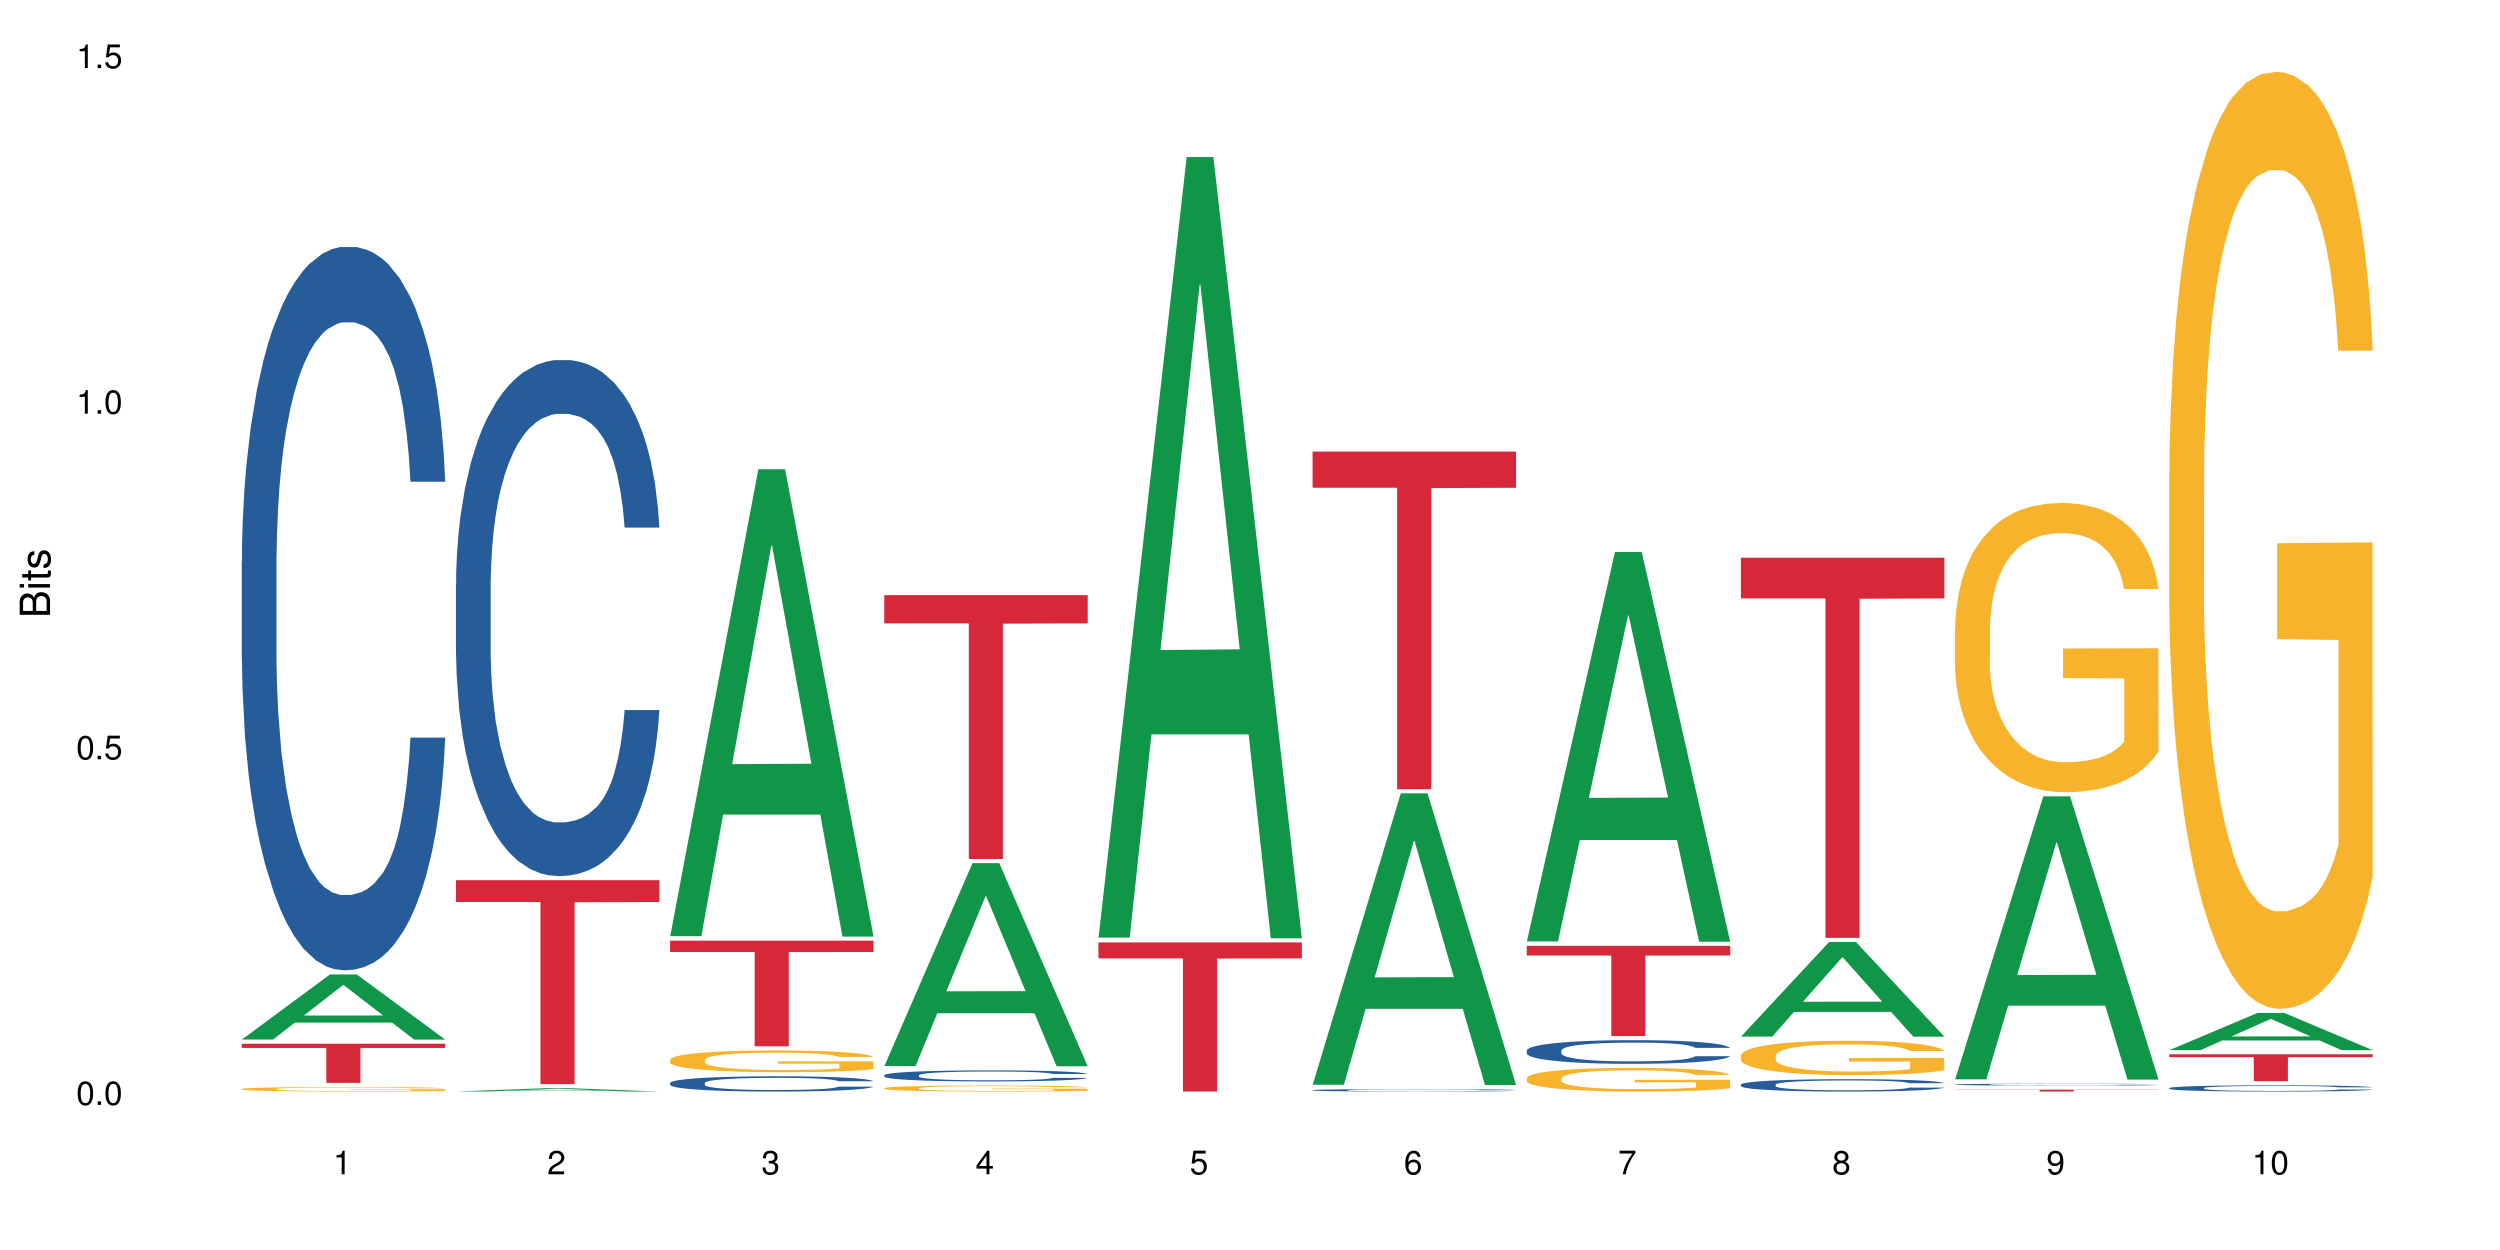<?xml version="1.0" encoding="UTF-8"?>
<svg xmlns="http://www.w3.org/2000/svg" xmlns:xlink="http://www.w3.org/1999/xlink" width="720pt" height="360pt" viewBox="0 0 720 360" version="1.1">
<defs>
<g>
<symbol overflow="visible" id="glyph0-0">
<path style="stroke:none;" d=""/>
</symbol>
<symbol overflow="visible" id="glyph0-1">
<path style="stroke:none;" d="M 2.641 -6.797 C 2 -6.797 1.422 -6.531 1.078 -6.047 C 0.641 -5.453 0.406 -4.547 0.406 -3.297 C 0.406 -1 1.188 0.219 2.641 0.219 C 4.078 0.219 4.859 -1 4.859 -3.234 C 4.859 -4.562 4.656 -5.438 4.203 -6.047 C 3.844 -6.531 3.281 -6.797 2.641 -6.797 Z M 2.641 -6.047 C 3.547 -6.047 4 -5.125 4 -3.312 C 4 -1.375 3.562 -0.484 2.625 -0.484 C 1.734 -0.484 1.281 -1.422 1.281 -3.281 C 1.281 -5.141 1.734 -6.047 2.641 -6.047 Z M 2.641 -6.047 "/>
</symbol>
<symbol overflow="visible" id="glyph0-2">
<path style="stroke:none;" d="M 1.828 -1 L 0.828 -1 L 0.828 0 L 1.828 0 Z M 1.828 -1 "/>
</symbol>
<symbol overflow="visible" id="glyph0-3">
<path style="stroke:none;" d="M 4.562 -6.797 L 1.062 -6.797 L 0.547 -3.094 L 1.328 -3.094 C 1.719 -3.562 2.047 -3.734 2.578 -3.734 C 3.484 -3.734 4.062 -3.109 4.062 -2.094 C 4.062 -1.125 3.484 -0.531 2.578 -0.531 C 1.828 -0.531 1.375 -0.906 1.188 -1.672 L 0.328 -1.672 C 0.453 -1.109 0.547 -0.844 0.75 -0.594 C 1.125 -0.078 1.828 0.219 2.594 0.219 C 3.969 0.219 4.922 -0.781 4.922 -2.219 C 4.922 -3.562 4.031 -4.484 2.719 -4.484 C 2.25 -4.484 1.859 -4.359 1.469 -4.062 L 1.734 -5.969 L 4.562 -5.969 Z M 4.562 -6.797 "/>
</symbol>
<symbol overflow="visible" id="glyph0-4">
<path style="stroke:none;" d="M 2.484 -4.844 L 2.484 0 L 3.328 0 L 3.328 -6.797 L 2.766 -6.797 C 2.469 -5.75 2.281 -5.609 0.984 -5.453 L 0.984 -4.844 Z M 2.484 -4.844 "/>
</symbol>
<symbol overflow="visible" id="glyph0-5">
<path style="stroke:none;" d="M 4.859 -0.828 L 1.281 -0.828 C 1.359 -1.391 1.672 -1.75 2.5 -2.234 L 3.469 -2.75 C 4.406 -3.266 4.906 -3.969 4.906 -4.812 C 4.906 -5.375 4.672 -5.906 4.266 -6.266 C 3.859 -6.625 3.375 -6.797 2.719 -6.797 C 1.859 -6.797 1.219 -6.5 0.844 -5.922 C 0.609 -5.562 0.5 -5.125 0.484 -4.438 L 1.328 -4.438 C 1.359 -4.906 1.406 -5.188 1.531 -5.406 C 1.75 -5.812 2.188 -6.062 2.703 -6.062 C 3.469 -6.062 4.031 -5.516 4.031 -4.781 C 4.031 -4.25 3.719 -3.797 3.125 -3.438 L 2.234 -2.938 C 0.812 -2.141 0.406 -1.5 0.328 0 L 4.859 0 Z M 4.859 -0.828 "/>
</symbol>
<symbol overflow="visible" id="glyph0-6">
<path style="stroke:none;" d="M 2.125 -3.125 L 2.578 -3.125 C 3.516 -3.125 3.984 -2.703 3.984 -1.891 C 3.984 -1.031 3.469 -0.531 2.578 -0.531 C 1.656 -0.531 1.203 -0.984 1.156 -1.969 L 0.312 -1.969 C 0.344 -1.422 0.438 -1.078 0.609 -0.766 C 0.953 -0.109 1.625 0.219 2.547 0.219 C 3.953 0.219 4.859 -0.609 4.859 -1.906 C 4.859 -2.766 4.516 -3.25 3.703 -3.516 C 4.344 -3.766 4.656 -4.25 4.656 -4.938 C 4.656 -6.109 3.875 -6.797 2.578 -6.797 C 1.203 -6.797 0.484 -6.047 0.453 -4.609 L 1.297 -4.609 C 1.312 -5.016 1.344 -5.25 1.453 -5.453 C 1.641 -5.828 2.062 -6.062 2.594 -6.062 C 3.344 -6.062 3.797 -5.625 3.797 -4.906 C 3.797 -4.422 3.609 -4.141 3.25 -3.984 C 3.016 -3.891 2.719 -3.844 2.125 -3.844 Z M 2.125 -3.125 "/>
</symbol>
<symbol overflow="visible" id="glyph0-7">
<path style="stroke:none;" d="M 3.141 -1.625 L 3.141 0 L 3.984 0 L 3.984 -1.625 L 4.984 -1.625 L 4.984 -2.391 L 3.984 -2.391 L 3.984 -6.797 L 3.359 -6.797 L 0.266 -2.516 L 0.266 -1.625 Z M 3.141 -2.391 L 1 -2.391 L 3.141 -5.359 Z M 3.141 -2.391 "/>
</symbol>
<symbol overflow="visible" id="glyph0-8">
<path style="stroke:none;" d="M 4.781 -5.031 C 4.609 -6.141 3.891 -6.797 2.844 -6.797 C 2.094 -6.797 1.422 -6.438 1.031 -5.828 C 0.609 -5.172 0.406 -4.344 0.406 -3.094 C 0.406 -1.953 0.578 -1.234 0.984 -0.625 C 1.359 -0.078 1.953 0.219 2.703 0.219 C 3.984 0.219 4.922 -0.734 4.922 -2.078 C 4.922 -3.344 4.062 -4.234 2.844 -4.234 C 2.172 -4.234 1.641 -3.969 1.281 -3.469 C 1.281 -5.125 1.828 -6.047 2.797 -6.047 C 3.391 -6.047 3.797 -5.672 3.938 -5.031 Z M 2.734 -3.484 C 3.547 -3.484 4.062 -2.922 4.062 -2 C 4.062 -1.156 3.484 -0.531 2.703 -0.531 C 1.922 -0.531 1.328 -1.188 1.328 -2.047 C 1.328 -2.891 1.906 -3.484 2.734 -3.484 Z M 2.734 -3.484 "/>
</symbol>
<symbol overflow="visible" id="glyph0-9">
<path style="stroke:none;" d="M 4.984 -6.797 L 0.438 -6.797 L 0.438 -5.969 L 4.109 -5.969 C 2.5 -3.656 1.828 -2.234 1.328 0 L 2.219 0 C 2.594 -2.172 3.453 -4.047 4.984 -6.094 Z M 4.984 -6.797 "/>
</symbol>
<symbol overflow="visible" id="glyph0-10">
<path style="stroke:none;" d="M 3.75 -3.578 C 4.453 -4 4.688 -4.344 4.688 -4.984 C 4.688 -6.047 3.844 -6.797 2.641 -6.797 C 1.438 -6.797 0.594 -6.047 0.594 -4.984 C 0.594 -4.359 0.828 -4.016 1.516 -3.578 C 0.734 -3.203 0.359 -2.641 0.359 -1.891 C 0.359 -0.641 1.297 0.219 2.641 0.219 C 3.984 0.219 4.922 -0.641 4.922 -1.875 C 4.922 -2.641 4.531 -3.203 3.75 -3.578 Z M 2.641 -6.047 C 3.359 -6.047 3.812 -5.625 3.812 -4.969 C 3.812 -4.344 3.344 -3.922 2.641 -3.922 C 1.922 -3.922 1.453 -4.344 1.453 -4.984 C 1.453 -5.625 1.922 -6.047 2.641 -6.047 Z M 2.641 -3.203 C 3.484 -3.203 4.062 -2.672 4.062 -1.875 C 4.062 -1.062 3.484 -0.531 2.625 -0.531 C 1.797 -0.531 1.219 -1.078 1.219 -1.875 C 1.219 -2.672 1.797 -3.203 2.641 -3.203 Z M 2.641 -3.203 "/>
</symbol>
<symbol overflow="visible" id="glyph0-11">
<path style="stroke:none;" d="M 0.516 -1.547 C 0.672 -0.438 1.406 0.219 2.438 0.219 C 3.188 0.219 3.859 -0.141 4.266 -0.75 C 4.688 -1.406 4.891 -2.25 4.891 -3.484 C 4.891 -4.625 4.703 -5.359 4.312 -5.953 C 3.938 -6.5 3.344 -6.797 2.594 -6.797 C 1.297 -6.797 0.359 -5.844 0.359 -4.516 C 0.359 -3.25 1.234 -2.344 2.453 -2.344 C 3.094 -2.344 3.562 -2.578 4.016 -3.109 C 4 -1.453 3.469 -0.531 2.5 -0.531 C 1.906 -0.531 1.484 -0.906 1.359 -1.547 Z M 2.578 -6.062 C 3.375 -6.062 3.969 -5.406 3.969 -4.531 C 3.969 -3.688 3.375 -3.094 2.547 -3.094 C 1.734 -3.094 1.234 -3.672 1.234 -4.578 C 1.234 -5.438 1.797 -6.062 2.578 -6.062 Z M 2.578 -6.062 "/>
</symbol>
<symbol overflow="visible" id="glyph1-0">
<path style="stroke:none;" d=""/>
</symbol>
<symbol overflow="visible" id="glyph1-1">
<path style="stroke:none;" d="M 0 -0.953 L 0 -4.891 C 0 -5.719 -0.234 -6.344 -0.734 -6.797 C -1.188 -7.234 -1.812 -7.469 -2.5 -7.469 C -3.547 -7.469 -4.188 -7 -4.625 -5.875 C -4.984 -6.672 -5.641 -7.094 -6.531 -7.094 C -7.156 -7.094 -7.734 -6.859 -8.141 -6.391 C -8.562 -5.938 -8.75 -5.344 -8.75 -4.5 L -8.75 -0.953 Z M -4.984 -2.062 L -7.766 -2.062 L -7.766 -4.219 C -7.766 -4.844 -7.688 -5.203 -7.453 -5.5 C -7.219 -5.812 -6.859 -5.969 -6.375 -5.969 C -5.906 -5.969 -5.531 -5.812 -5.297 -5.5 C -5.062 -5.203 -4.984 -4.844 -4.984 -4.219 Z M -0.984 -2.062 L -4 -2.062 L -4 -4.781 C -4 -5.328 -3.859 -5.688 -3.578 -5.953 C -3.297 -6.219 -2.922 -6.359 -2.484 -6.359 C -2.062 -6.359 -1.688 -6.219 -1.406 -5.953 C -1.109 -5.688 -0.984 -5.328 -0.984 -4.781 Z M -0.984 -2.062 "/>
</symbol>
<symbol overflow="visible" id="glyph1-2">
<path style="stroke:none;" d="M -6.281 -1.797 L -6.281 -0.797 L 0 -0.797 L 0 -1.797 Z M -8.75 -1.797 L -8.75 -0.797 L -7.484 -0.797 L -7.484 -1.797 Z M -8.75 -1.797 "/>
</symbol>
<symbol overflow="visible" id="glyph1-3">
<path style="stroke:none;" d="M -6.281 -3.047 L -6.281 -2.016 L -8.016 -2.016 L -8.016 -1.016 L -6.281 -1.016 L -6.281 -0.172 L -5.469 -0.172 L -5.469 -1.016 L -0.719 -1.016 C -0.078 -1.016 0.281 -1.453 0.281 -2.234 C 0.281 -2.469 0.25 -2.719 0.188 -3.047 L -0.641 -3.047 C -0.609 -2.922 -0.594 -2.766 -0.594 -2.562 C -0.594 -2.141 -0.719 -2.016 -1.156 -2.016 L -5.469 -2.016 L -5.469 -3.047 Z M -6.281 -3.047 "/>
</symbol>
<symbol overflow="visible" id="glyph1-4">
<path style="stroke:none;" d="M -4.531 -5.25 C -5.766 -5.25 -6.469 -4.422 -6.469 -2.969 C -6.469 -1.516 -5.719 -0.562 -4.547 -0.562 C -3.562 -0.562 -3.094 -1.062 -2.734 -2.562 L -2.516 -3.484 C -2.344 -4.188 -2.094 -4.469 -1.625 -4.469 C -1.047 -4.469 -0.641 -3.875 -0.641 -3 C -0.641 -2.453 -0.797 -2 -1.062 -1.75 C -1.25 -1.594 -1.422 -1.531 -1.875 -1.469 L -1.875 -0.406 C -0.422 -0.453 0.281 -1.266 0.281 -2.922 C 0.281 -4.5 -0.5 -5.516 -1.719 -5.516 C -2.656 -5.516 -3.172 -4.984 -3.469 -3.734 L -3.703 -2.766 C -3.891 -1.953 -4.156 -1.609 -4.594 -1.609 C -5.172 -1.609 -5.547 -2.125 -5.547 -2.938 C -5.547 -3.75 -5.203 -4.172 -4.531 -4.203 Z M -4.531 -5.25 "/>
</symbol>
</g>
</defs>
<g id="surface46293">
<rect x="0" y="0" width="720" height="360" style="fill:rgb(100%,100%,100%);fill-opacity:1;stroke:none;"/>
<path style=" stroke:none;fill-rule:nonzero;fill:rgb(6.275%,58.824%,28.235%);fill-opacity:1;" d="M 69.629 299.391 L 69.691 299.371 L 95.047 280.637 L 102.746 280.637 L 128.223 299.406 L 119.273 299.406 L 112.887 294.508 L 84.902 294.508 L 78.645 299.391 L 69.629 299.391 L 87.598 292.48 L 110.32 292.461 L 98.988 283.703 L 98.863 283.684 L 98.738 283.738 L 87.535 292.461 L 87.598 292.48 Z M 69.629 299.391 "/>
<path style=" stroke:none;fill-rule:nonzero;fill:rgb(14.51%,36.078%,60%);fill-opacity:1;" d="M 69.629 161.781 L 69.699 161.59 L 69.699 157.023 L 69.914 149.785 L 70.414 140.648 L 70.914 134.363 L 72.203 123.129 L 73.988 112.277 L 75.848 103.898 L 77.203 98.945 L 78.418 95.137 L 81.207 88.094 L 82.992 84.477 L 84.922 81.238 L 87.281 78 L 88.996 76.098 L 92.852 73.051 L 95.711 71.719 L 97.926 71.148 L 102.715 71.148 L 105.574 71.91 L 107.645 72.859 L 109.93 74.383 L 111.859 76.098 L 115.219 80.285 L 118.219 85.617 L 119.578 88.664 L 121.723 94.566 L 123.367 100.281 L 124.508 105.23 L 125.797 112.277 L 126.938 120.844 L 127.797 130.555 L 128.223 138.742 L 118.219 138.742 L 117.719 131.125 L 117.148 125.223 L 116.078 117.418 L 115.004 111.895 L 113.504 106.371 L 112.148 102.754 L 110.289 99.137 L 108.645 96.852 L 106.93 95.137 L 105.285 93.996 L 102.141 92.855 L 98.5 92.855 L 97.141 93.234 L 94.355 94.758 L 92.852 96.09 L 90.711 98.758 L 89.207 101.23 L 87.422 105.039 L 86.207 108.277 L 84.707 113.227 L 83.637 117.605 L 82.422 123.891 L 81.707 128.652 L 81.062 133.98 L 80.492 140.266 L 80.062 146.93 L 79.777 153.977 L 79.633 160.832 L 79.633 190.344 L 79.777 197.199 L 80.133 205.195 L 81.062 216.812 L 82.422 226.902 L 83.992 234.898 L 85.492 240.613 L 86.352 243.277 L 87.492 246.324 L 89.281 250.133 L 91.852 253.941 L 93.352 255.465 L 95.641 256.988 L 97.996 257.75 L 101.141 257.75 L 103.93 256.988 L 105.785 256.035 L 107.715 254.512 L 110.359 251.273 L 112.004 248.23 L 113.434 244.609 L 114.504 240.992 L 115.219 237.945 L 116.293 232.043 L 117.148 225.57 L 117.793 218.906 L 118.219 212.43 L 128.223 212.43 L 127.797 220.047 L 127.152 227.473 L 126.508 232.996 L 125.508 239.66 L 124.367 245.562 L 122.723 252.227 L 121.363 256.605 L 119.578 261.367 L 117.934 264.984 L 116.148 268.223 L 113.504 272.031 L 111.789 273.934 L 109.93 275.648 L 107.715 277.172 L 104.93 278.504 L 101.93 279.266 L 99.141 279.457 L 96.141 279.074 L 93.926 278.312 L 90.996 276.602 L 87.352 273.172 L 84.707 269.555 L 82.633 265.938 L 80.848 262.129 L 78.848 256.988 L 76.273 248.609 L 74.703 242.137 L 73.633 236.805 L 72.418 229.379 L 71.559 222.715 L 70.559 212.051 L 69.844 198.531 L 69.629 188.059 Z M 69.629 161.781 "/>
<path style=" stroke:none;fill-rule:nonzero;fill:rgb(96.863%,70.196%,16.863%);fill-opacity:1;" d="M 69.629 313.621 L 69.699 313.617 L 69.699 313.594 L 69.988 313.539 L 70.703 313.465 L 71.629 313.406 L 72.629 313.355 L 73.273 313.332 L 74.344 313.297 L 75.273 313.27 L 77.633 313.215 L 80.633 313.164 L 82.277 313.145 L 84.137 313.121 L 86.777 313.098 L 87.992 313.09 L 91.711 313.07 L 95.926 313.059 L 100.57 313.055 L 102.715 313.059 L 105.645 313.062 L 109.645 313.074 L 111.934 313.086 L 113.719 313.098 L 115.578 313.113 L 117.863 313.141 L 120.008 313.168 L 121.723 313.195 L 123.438 313.234 L 124.867 313.27 L 126.082 313.312 L 127.152 313.363 L 127.797 313.406 L 128.223 313.449 L 118.293 313.449 L 117.719 313.406 L 117.078 313.375 L 116.004 313.332 L 114.934 313.305 L 113.863 313.281 L 111.859 313.25 L 110.145 313.23 L 108.004 313.215 L 105.93 313.203 L 103.57 313.195 L 98.355 313.195 L 94.926 313.203 L 92.926 313.211 L 91.496 313.223 L 89.496 313.238 L 88.281 313.254 L 85.422 313.301 L 83.992 313.336 L 83.207 313.359 L 82.207 313.395 L 81.492 313.426 L 80.707 313.473 L 80.277 313.512 L 79.703 313.59 L 79.633 313.809 L 79.848 313.852 L 80.277 313.902 L 80.848 313.945 L 81.707 313.992 L 82.562 314.027 L 84.062 314.074 L 85.352 314.105 L 86.352 314.125 L 88.281 314.156 L 89.066 314.168 L 90.922 314.188 L 92.852 314.207 L 95.211 314.219 L 96.996 314.227 L 99.855 314.234 L 103.5 314.234 L 107.789 314.227 L 110.504 314.219 L 112.359 314.207 L 113.574 314.199 L 115.078 314.188 L 116.148 314.172 L 117.148 314.16 L 118.363 314.141 L 118.363 313.852 L 100.715 313.852 L 100.715 313.719 L 128.152 313.715 L 128.223 314.188 L 126.723 314.219 L 124.867 314.25 L 123.078 314.273 L 121.223 314.293 L 118.578 314.316 L 116.434 314.332 L 113.148 314.348 L 110.145 314.359 L 107 314.367 L 104.215 314.371 L 100.93 314.371 L 97.996 314.367 L 94.855 314.359 L 92.352 314.352 L 90.066 314.34 L 87.781 314.324 L 84.922 314.297 L 83.062 314.277 L 81.133 314.254 L 79.203 314.223 L 77.488 314.191 L 76.348 314.164 L 75.203 314.137 L 73.988 314.102 L 72.844 314.059 L 71.988 314.023 L 71.203 313.98 L 70.629 313.941 L 70.059 313.887 L 69.773 313.844 L 69.629 313.805 Z M 69.629 313.621 "/>
<path style=" stroke:none;fill-rule:nonzero;fill:rgb(83.922%,15.686%,22.353%);fill-opacity:1;" d="M 69.629 300.586 L 128.223 300.586 L 128.223 301.797 L 103.805 301.805 L 103.805 311.875 L 93.98 311.875 L 93.98 301.816 L 93.836 301.797 L 69.629 301.797 Z M 69.629 300.586 "/>
<path style=" stroke:none;fill-rule:nonzero;fill:rgb(6.275%,58.824%,28.235%);fill-opacity:1;" d="M 131.309 314.371 L 131.371 314.367 L 156.727 313.41 L 164.426 313.41 L 189.902 314.371 L 180.953 314.371 L 174.566 314.121 L 146.582 314.121 L 140.324 314.371 L 131.309 314.371 L 149.273 314.016 L 172 314.016 L 160.668 313.566 L 160.543 313.566 L 160.418 313.57 L 149.211 314.016 L 149.273 314.016 Z M 131.309 314.371 "/>
<path style=" stroke:none;fill-rule:nonzero;fill:rgb(14.51%,36.078%,60%);fill-opacity:1;" d="M 131.309 168.379 L 131.379 168.242 L 131.379 164.98 L 131.594 159.82 L 132.094 153.301 L 132.594 148.816 L 133.883 140.805 L 135.668 133.062 L 137.523 127.086 L 138.883 123.555 L 140.098 120.836 L 142.883 115.812 L 144.672 113.23 L 146.602 110.922 L 148.957 108.613 L 150.672 107.254 L 154.531 105.082 L 157.391 104.129 L 159.605 103.723 L 164.395 103.723 L 167.25 104.266 L 169.324 104.945 L 171.609 106.031 L 173.539 107.254 L 176.898 110.242 L 179.898 114.047 L 181.258 116.219 L 183.402 120.43 L 185.043 124.504 L 186.188 128.035 L 187.473 133.062 L 188.617 139.176 L 189.477 146.102 L 189.902 151.941 L 179.898 151.941 L 179.398 146.508 L 178.828 142.297 L 177.758 136.73 L 176.684 132.789 L 175.184 128.852 L 173.824 126.27 L 171.969 123.688 L 170.324 122.059 L 168.609 120.836 L 166.965 120.023 L 163.82 119.207 L 160.176 119.207 L 158.82 119.48 L 156.031 120.566 L 154.531 121.516 L 152.387 123.418 L 150.887 125.184 L 149.102 127.898 L 147.887 130.211 L 146.387 133.742 L 145.312 136.863 L 144.098 141.348 L 143.387 144.742 L 142.742 148.547 L 142.172 153.027 L 141.742 157.781 L 141.457 162.809 L 141.312 167.699 L 141.312 188.75 L 141.457 193.641 L 141.812 199.348 L 142.742 207.633 L 144.098 214.832 L 145.672 220.535 L 147.172 224.609 L 148.031 226.512 L 149.172 228.688 L 150.961 231.402 L 153.531 234.117 L 155.031 235.207 L 157.32 236.293 L 159.676 236.836 L 162.82 236.836 L 165.609 236.293 L 167.465 235.613 L 169.395 234.527 L 172.039 232.219 L 173.684 230.043 L 175.113 227.465 L 176.184 224.883 L 176.898 222.711 L 177.969 218.5 L 178.828 213.879 L 179.473 209.125 L 179.898 204.508 L 189.902 204.508 L 189.477 209.941 L 188.832 215.238 L 188.188 219.176 L 187.188 223.934 L 186.047 228.141 L 184.402 232.895 L 183.043 236.02 L 181.258 239.418 L 179.613 241.996 L 177.828 244.305 L 175.184 247.023 L 173.469 248.383 L 171.609 249.605 L 169.395 250.691 L 166.609 251.641 L 163.605 252.184 L 160.82 252.32 L 157.82 252.047 L 155.605 251.504 L 152.676 250.281 L 149.031 247.836 L 146.387 245.258 L 144.312 242.676 L 142.527 239.961 L 140.527 236.293 L 137.953 230.316 L 136.383 225.699 L 135.309 221.895 L 134.094 216.598 L 133.238 211.844 L 132.238 204.238 L 131.523 194.594 L 131.309 187.121 Z M 131.309 168.379 "/>
<path style=" stroke:none;fill-rule:nonzero;fill:rgb(83.922%,15.686%,22.353%);fill-opacity:1;" d="M 131.309 253.5 L 189.902 253.5 L 189.902 259.785 L 165.484 259.84 L 165.484 312.23 L 155.656 312.23 L 155.656 259.898 L 155.516 259.785 L 131.309 259.785 Z M 131.309 253.5 "/>
<path style=" stroke:none;fill-rule:nonzero;fill:rgb(6.275%,58.824%,28.235%);fill-opacity:1;" d="M 192.988 269.609 L 193.051 269.484 L 218.402 135.148 L 226.105 135.148 L 251.582 269.734 L 242.629 269.734 L 236.246 234.605 L 208.262 234.605 L 202.004 269.609 L 192.988 269.609 L 210.953 220.07 L 233.68 219.945 L 222.348 157.137 L 222.223 157.012 L 222.098 157.391 L 210.891 219.945 L 210.953 220.07 Z M 192.988 269.609 "/>
<path style=" stroke:none;fill-rule:nonzero;fill:rgb(14.51%,36.078%,60%);fill-opacity:1;" d="M 192.988 311.887 L 193.059 311.883 L 193.059 311.785 L 193.273 311.633 L 193.773 311.438 L 194.273 311.305 L 195.559 311.07 L 197.348 310.84 L 199.203 310.664 L 200.562 310.559 L 201.777 310.477 L 204.562 310.328 L 206.352 310.254 L 208.281 310.184 L 210.637 310.117 L 212.352 310.074 L 216.211 310.012 L 219.07 309.984 L 221.285 309.973 L 226.074 309.973 L 228.93 309.988 L 231.004 310.008 L 233.289 310.039 L 235.219 310.074 L 238.578 310.164 L 241.578 310.277 L 242.938 310.34 L 245.082 310.465 L 246.723 310.586 L 247.867 310.691 L 249.152 310.84 L 250.297 311.02 L 251.152 311.227 L 251.582 311.398 L 241.578 311.398 L 241.078 311.238 L 240.508 311.113 L 239.434 310.949 L 238.363 310.832 L 236.863 310.715 L 235.504 310.637 L 233.648 310.562 L 232.004 310.516 L 230.289 310.477 L 228.645 310.453 L 225.5 310.43 L 221.855 310.43 L 220.5 310.438 L 217.711 310.469 L 216.211 310.496 L 214.066 310.555 L 212.566 310.605 L 210.781 310.688 L 209.566 310.754 L 208.066 310.859 L 206.992 310.953 L 205.777 311.086 L 205.062 311.184 L 204.422 311.297 L 203.848 311.43 L 203.422 311.57 L 203.133 311.719 L 202.992 311.863 L 202.992 312.488 L 203.133 312.633 L 203.492 312.801 L 204.422 313.047 L 205.777 313.262 L 207.352 313.43 L 208.852 313.551 L 209.707 313.605 L 210.852 313.672 L 212.637 313.75 L 215.211 313.832 L 216.711 313.863 L 219 313.895 L 221.355 313.914 L 224.5 313.914 L 227.289 313.895 L 229.145 313.875 L 231.074 313.844 L 233.719 313.777 L 235.363 313.711 L 236.793 313.633 L 237.863 313.559 L 238.578 313.492 L 239.648 313.371 L 240.508 313.234 L 241.148 313.09 L 241.578 312.953 L 251.582 312.953 L 251.152 313.117 L 250.512 313.273 L 249.867 313.391 L 248.867 313.531 L 247.723 313.656 L 246.082 313.797 L 244.723 313.887 L 242.938 313.988 L 241.293 314.066 L 239.508 314.133 L 236.863 314.215 L 235.148 314.254 L 233.289 314.289 L 231.074 314.324 L 228.289 314.352 L 225.285 314.367 L 222.5 314.371 L 219.5 314.363 L 217.285 314.348 L 214.352 314.309 L 210.711 314.238 L 208.066 314.16 L 205.992 314.086 L 204.207 314.004 L 202.207 313.895 L 199.633 313.719 L 198.062 313.582 L 196.988 313.469 L 195.773 313.312 L 194.918 313.172 L 193.918 312.945 L 193.203 312.66 L 192.988 312.441 Z M 192.988 311.887 "/>
<path style=" stroke:none;fill-rule:nonzero;fill:rgb(96.863%,70.196%,16.863%);fill-opacity:1;" d="M 192.988 305.211 L 193.059 305.207 L 193.059 305.094 L 193.344 304.836 L 194.059 304.48 L 194.988 304.188 L 195.988 303.961 L 196.633 303.84 L 197.703 303.668 L 198.633 303.543 L 200.992 303.285 L 203.992 303.047 L 205.637 302.941 L 207.492 302.848 L 210.137 302.738 L 211.352 302.699 L 215.066 302.605 L 219.285 302.547 L 223.93 302.531 L 226.074 302.539 L 229.004 302.559 L 233.004 302.621 L 235.289 302.68 L 237.078 302.738 L 238.934 302.812 L 241.223 302.926 L 243.367 303.062 L 245.082 303.199 L 246.797 303.371 L 248.223 303.555 L 249.438 303.754 L 250.512 303.996 L 251.152 304.195 L 251.582 304.395 L 241.648 304.395 L 241.078 304.195 L 240.434 304.039 L 239.363 303.852 L 238.293 303.715 L 237.219 303.605 L 235.219 303.457 L 233.504 303.367 L 231.359 303.285 L 229.289 303.234 L 226.93 303.199 L 225.5 303.188 L 221.715 303.188 L 218.285 303.23 L 216.281 303.273 L 214.855 303.32 L 212.852 303.406 L 211.637 303.477 L 210.922 303.52 L 208.781 303.699 L 207.352 303.859 L 206.566 303.965 L 205.562 304.137 L 204.852 304.293 L 204.062 304.52 L 203.637 304.691 L 203.062 305.082 L 202.992 306.109 L 203.207 306.328 L 203.637 306.562 L 204.207 306.766 L 205.062 306.984 L 205.922 307.152 L 207.422 307.375 L 208.707 307.523 L 209.707 307.621 L 211.637 307.773 L 212.426 307.824 L 214.281 307.93 L 216.211 308.008 L 218.57 308.078 L 220.355 308.109 L 223.215 308.141 L 226.859 308.141 L 231.145 308.105 L 233.863 308.059 L 235.719 308.016 L 236.934 307.973 L 238.434 307.91 L 239.508 307.855 L 240.508 307.789 L 241.723 307.695 L 241.723 306.328 L 224.07 306.32 L 224.07 305.68 L 251.512 305.676 L 251.582 307.91 L 250.082 308.066 L 248.223 308.215 L 246.438 308.328 L 244.578 308.426 L 241.938 308.535 L 239.793 308.602 L 236.504 308.684 L 233.504 308.734 L 230.359 308.77 L 227.574 308.785 L 224.285 308.793 L 221.355 308.781 L 218.211 308.746 L 215.711 308.699 L 213.426 308.645 L 211.137 308.566 L 208.281 308.449 L 206.422 308.352 L 204.492 308.23 L 202.562 308.09 L 200.848 307.934 L 199.703 307.812 L 198.562 307.676 L 197.348 307.504 L 196.203 307.312 L 195.348 307.133 L 194.559 306.934 L 193.988 306.746 L 193.418 306.488 L 193.129 306.281 L 192.988 306.105 Z M 192.988 305.211 "/>
<path style=" stroke:none;fill-rule:nonzero;fill:rgb(83.922%,15.686%,22.353%);fill-opacity:1;" d="M 192.988 270.914 L 251.582 270.914 L 251.582 274.172 L 227.164 274.203 L 227.164 301.352 L 217.336 301.352 L 217.336 274.23 L 217.195 274.172 L 192.988 274.172 Z M 192.988 270.914 "/>
<path style=" stroke:none;fill-rule:nonzero;fill:rgb(6.275%,58.824%,28.235%);fill-opacity:1;" d="M 254.668 307.035 L 254.73 306.98 L 280.082 248.574 L 287.781 248.574 L 313.262 307.09 L 304.309 307.09 L 297.926 291.816 L 269.941 291.816 L 263.68 307.035 L 254.668 307.035 L 272.633 285.496 L 295.359 285.441 L 284.027 258.133 L 283.902 258.078 L 283.777 258.246 L 272.57 285.441 L 272.633 285.496 Z M 254.668 307.035 "/>
<path style=" stroke:none;fill-rule:nonzero;fill:rgb(14.51%,36.078%,60%);fill-opacity:1;" d="M 254.668 309.656 L 254.738 309.656 L 254.738 309.586 L 254.953 309.473 L 255.453 309.336 L 255.953 309.238 L 257.238 309.066 L 259.027 308.898 L 260.883 308.773 L 262.242 308.695 L 263.457 308.637 L 266.242 308.531 L 268.031 308.473 L 269.957 308.426 L 272.316 308.375 L 274.031 308.348 L 277.891 308.301 L 280.75 308.277 L 282.965 308.27 L 287.75 308.27 L 290.609 308.281 L 292.684 308.297 L 294.969 308.32 L 296.898 308.348 L 300.258 308.41 L 303.258 308.492 L 304.617 308.539 L 306.758 308.629 L 308.402 308.715 L 309.547 308.793 L 310.832 308.898 L 311.977 309.031 L 312.832 309.18 L 313.262 309.305 L 303.258 309.305 L 302.758 309.188 L 302.188 309.098 L 301.113 308.977 L 300.043 308.895 L 298.543 308.809 L 297.184 308.754 L 295.328 308.699 L 293.684 308.664 L 291.969 308.637 L 290.324 308.621 L 287.18 308.602 L 283.535 308.602 L 282.18 308.609 L 279.391 308.633 L 277.891 308.652 L 275.746 308.691 L 274.246 308.73 L 272.461 308.789 L 271.246 308.84 L 269.746 308.914 L 268.672 308.98 L 267.457 309.078 L 266.742 309.148 L 266.102 309.23 L 265.527 309.328 L 265.102 309.43 L 264.812 309.539 L 264.672 309.645 L 264.672 310.094 L 264.812 310.199 L 265.172 310.32 L 266.102 310.5 L 267.457 310.652 L 269.031 310.777 L 270.531 310.863 L 271.387 310.906 L 272.531 310.953 L 274.316 311.012 L 276.891 311.066 L 278.391 311.09 L 280.676 311.113 L 283.035 311.125 L 286.18 311.125 L 288.965 311.113 L 290.824 311.102 L 292.754 311.078 L 295.398 311.027 L 297.043 310.98 L 298.469 310.926 L 299.543 310.871 L 300.258 310.824 L 301.328 310.734 L 302.188 310.633 L 302.828 310.531 L 303.258 310.434 L 313.262 310.434 L 312.832 310.551 L 312.191 310.664 L 311.547 310.746 L 310.547 310.848 L 309.402 310.941 L 307.762 311.043 L 306.402 311.109 L 304.617 311.184 L 302.973 311.238 L 301.188 311.285 L 298.543 311.344 L 296.828 311.375 L 294.969 311.398 L 292.754 311.422 L 289.969 311.445 L 286.965 311.457 L 284.18 311.457 L 281.176 311.453 L 278.961 311.441 L 276.031 311.414 L 272.387 311.363 L 269.746 311.309 L 267.672 311.25 L 265.887 311.195 L 263.887 311.113 L 261.312 310.988 L 259.742 310.887 L 258.668 310.805 L 257.453 310.691 L 256.598 310.59 L 255.598 310.426 L 254.883 310.219 L 254.668 310.059 Z M 254.668 309.656 "/>
<path style=" stroke:none;fill-rule:nonzero;fill:rgb(96.863%,70.196%,16.863%);fill-opacity:1;" d="M 254.668 313.379 L 254.738 313.379 L 254.738 313.348 L 255.023 313.277 L 255.738 313.176 L 256.668 313.098 L 257.668 313.035 L 258.312 313 L 259.383 312.953 L 260.312 312.918 L 262.672 312.848 L 265.672 312.781 L 267.316 312.754 L 269.172 312.727 L 271.816 312.695 L 273.031 312.684 L 276.746 312.66 L 280.965 312.645 L 285.609 312.637 L 287.75 312.641 L 290.68 312.645 L 294.684 312.664 L 296.969 312.68 L 298.758 312.695 L 300.613 312.715 L 302.902 312.746 L 305.043 312.785 L 306.758 312.824 L 308.473 312.871 L 309.902 312.922 L 311.117 312.977 L 312.191 313.043 L 312.832 313.098 L 313.262 313.152 L 303.328 313.152 L 302.758 313.098 L 302.113 313.055 L 301.043 313.004 L 299.973 312.965 L 298.898 312.938 L 296.898 312.895 L 295.184 312.871 L 293.039 312.848 L 290.969 312.832 L 288.609 312.824 L 287.18 312.82 L 283.395 312.82 L 279.961 312.832 L 277.961 312.844 L 276.531 312.855 L 274.531 312.879 L 273.316 312.898 L 272.602 312.91 L 270.457 312.961 L 269.031 313.004 L 268.242 313.035 L 267.242 313.082 L 266.527 313.125 L 265.742 313.188 L 265.312 313.234 L 264.742 313.344 L 264.672 313.629 L 264.887 313.688 L 265.312 313.754 L 265.887 313.812 L 266.742 313.871 L 267.602 313.918 L 269.102 313.977 L 270.387 314.02 L 271.387 314.047 L 273.316 314.09 L 274.102 314.102 L 275.961 314.133 L 277.891 314.152 L 280.25 314.172 L 282.035 314.184 L 284.895 314.191 L 288.539 314.191 L 292.824 314.18 L 295.539 314.168 L 297.398 314.156 L 298.613 314.145 L 300.113 314.129 L 301.188 314.109 L 302.188 314.094 L 303.402 314.066 L 303.402 313.688 L 285.75 313.688 L 285.75 313.512 L 313.191 313.508 L 313.262 314.129 L 311.762 314.168 L 309.902 314.211 L 308.117 314.242 L 306.258 314.27 L 303.617 314.301 L 301.473 314.32 L 298.184 314.34 L 295.184 314.355 L 292.039 314.363 L 289.254 314.367 L 285.965 314.371 L 283.035 314.367 L 279.891 314.359 L 277.391 314.344 L 275.105 314.328 L 272.816 314.309 L 269.957 314.277 L 268.102 314.25 L 266.172 314.215 L 264.242 314.176 L 262.527 314.133 L 261.383 314.102 L 260.242 314.062 L 259.027 314.016 L 257.883 313.961 L 257.023 313.91 L 256.238 313.855 L 255.668 313.805 L 255.094 313.734 L 254.809 313.676 L 254.668 313.629 Z M 254.668 313.379 "/>
<path style=" stroke:none;fill-rule:nonzero;fill:rgb(83.922%,15.686%,22.353%);fill-opacity:1;" d="M 254.668 171.406 L 313.262 171.406 L 313.262 179.539 L 288.84 179.613 L 288.84 247.395 L 279.016 247.395 L 279.016 179.684 L 278.875 179.539 L 254.668 179.539 Z M 254.668 171.406 "/>
<path style=" stroke:none;fill-rule:nonzero;fill:rgb(6.275%,58.824%,28.235%);fill-opacity:1;" d="M 316.348 270.027 L 316.41 269.816 L 341.762 45.238 L 349.461 45.238 L 374.941 270.238 L 365.988 270.238 L 359.605 211.504 L 331.621 211.504 L 325.359 270.027 L 316.348 270.027 L 334.312 187.211 L 357.039 187 L 345.707 82 L 345.582 81.789 L 345.457 82.422 L 334.25 187 L 334.312 187.211 Z M 316.348 270.027 "/>
<path style=" stroke:none;fill-rule:nonzero;fill:rgb(83.922%,15.686%,22.353%);fill-opacity:1;" d="M 316.348 271.418 L 374.941 271.418 L 374.941 276.016 L 350.52 276.055 L 350.52 314.371 L 340.695 314.371 L 340.695 276.098 L 340.555 276.016 L 316.348 276.016 Z M 316.348 271.418 "/>
<path style=" stroke:none;fill-rule:nonzero;fill:rgb(6.275%,58.824%,28.235%);fill-opacity:1;" d="M 378.023 312.398 L 378.086 312.32 L 403.441 228.488 L 411.141 228.488 L 436.621 312.477 L 427.668 312.477 L 421.281 290.555 L 393.301 290.555 L 387.039 312.398 L 378.023 312.398 L 395.992 281.484 L 418.715 281.406 L 407.387 242.211 L 407.262 242.133 L 407.137 242.367 L 395.93 281.406 L 395.992 281.484 Z M 378.023 312.398 "/>
<path style=" stroke:none;fill-rule:nonzero;fill:rgb(14.51%,36.078%,60%);fill-opacity:1;" d="M 378.023 313.969 L 378.098 313.969 L 378.098 313.953 L 378.312 313.926 L 378.812 313.895 L 379.312 313.875 L 380.598 313.836 L 382.383 313.797 L 384.242 313.77 L 385.602 313.754 L 386.812 313.738 L 389.602 313.715 L 391.387 313.703 L 393.316 313.691 L 395.676 313.68 L 397.391 313.676 L 401.25 313.664 L 404.105 313.66 L 406.324 313.656 L 411.109 313.656 L 413.969 313.66 L 416.039 313.664 L 418.328 313.668 L 420.258 313.676 L 423.613 313.688 L 426.617 313.707 L 427.973 313.719 L 430.117 313.738 L 431.762 313.758 L 432.906 313.773 L 434.191 313.797 L 435.336 313.828 L 436.191 313.859 L 436.621 313.891 L 426.617 313.891 L 426.117 313.863 L 425.543 313.844 L 424.473 313.816 L 423.402 313.797 L 421.898 313.777 L 420.543 313.766 L 418.684 313.754 L 417.039 313.746 L 415.324 313.738 L 413.684 313.734 L 410.539 313.73 L 406.895 313.73 L 405.535 313.734 L 402.75 313.738 L 401.25 313.742 L 399.105 313.754 L 397.605 313.762 L 395.816 313.773 L 394.602 313.785 L 393.102 313.801 L 392.031 313.816 L 390.816 313.84 L 390.102 313.855 L 389.457 313.871 L 388.887 313.895 L 388.457 313.918 L 388.172 313.941 L 388.027 313.965 L 388.027 314.066 L 388.172 314.09 L 388.531 314.117 L 389.457 314.156 L 390.816 314.191 L 392.387 314.219 L 393.891 314.238 L 394.746 314.246 L 395.891 314.258 L 397.676 314.27 L 400.25 314.285 L 401.75 314.289 L 404.035 314.293 L 406.395 314.297 L 409.539 314.297 L 412.324 314.293 L 414.184 314.289 L 416.113 314.285 L 418.758 314.273 L 420.398 314.266 L 421.828 314.25 L 422.902 314.238 L 423.613 314.23 L 424.688 314.207 L 425.543 314.188 L 426.188 314.164 L 426.617 314.141 L 436.621 314.141 L 436.191 314.168 L 435.547 314.191 L 434.906 314.211 L 433.906 314.234 L 432.762 314.254 L 431.117 314.277 L 429.762 314.293 L 427.973 314.309 L 426.332 314.32 L 424.543 314.332 L 421.898 314.344 L 420.184 314.352 L 418.328 314.359 L 416.113 314.363 L 413.324 314.367 L 410.324 314.371 L 404.535 314.371 L 402.32 314.367 L 399.391 314.359 L 395.746 314.348 L 393.102 314.336 L 391.031 314.324 L 389.242 314.312 L 387.242 314.293 L 384.672 314.266 L 383.098 314.242 L 382.027 314.227 L 380.812 314.199 L 379.953 314.176 L 378.953 314.141 L 378.238 314.094 L 378.023 314.059 Z M 378.023 313.969 "/>
<path style=" stroke:none;fill-rule:nonzero;fill:rgb(83.922%,15.686%,22.353%);fill-opacity:1;" d="M 378.023 130.07 L 436.621 130.07 L 436.621 140.477 L 412.199 140.57 L 412.199 227.309 L 402.375 227.309 L 402.375 140.66 L 402.23 140.477 L 378.023 140.477 Z M 378.023 130.07 "/>
<path style=" stroke:none;fill-rule:nonzero;fill:rgb(6.275%,58.824%,28.235%);fill-opacity:1;" d="M 439.703 271.121 L 439.766 271.016 L 465.121 158.949 L 472.82 158.949 L 498.301 271.227 L 489.348 271.227 L 482.961 241.918 L 454.98 241.918 L 448.719 271.121 L 439.703 271.121 L 457.672 229.793 L 480.395 229.688 L 469.066 177.293 L 468.938 177.188 L 468.812 177.504 L 457.609 229.688 L 457.672 229.793 Z M 439.703 271.121 "/>
<path style=" stroke:none;fill-rule:nonzero;fill:rgb(14.51%,36.078%,60%);fill-opacity:1;" d="M 439.703 302.535 L 439.777 302.527 L 439.777 302.379 L 439.988 302.141 L 440.492 301.844 L 440.992 301.637 L 442.277 301.27 L 444.062 300.914 L 445.922 300.641 L 447.277 300.48 L 448.492 300.355 L 451.281 300.125 L 453.066 300.008 L 454.996 299.902 L 457.355 299.793 L 459.07 299.73 L 462.93 299.633 L 465.785 299.59 L 468 299.57 L 472.789 299.57 L 475.648 299.594 L 477.719 299.625 L 480.008 299.676 L 481.938 299.73 L 485.293 299.871 L 488.297 300.043 L 489.652 300.145 L 491.797 300.336 L 493.441 300.523 L 494.582 300.684 L 495.871 300.914 L 497.012 301.195 L 497.871 301.512 L 498.301 301.781 L 488.297 301.781 L 487.797 301.531 L 487.223 301.34 L 486.152 301.082 L 485.078 300.902 L 483.578 300.723 L 482.223 300.605 L 480.363 300.484 L 478.719 300.41 L 477.004 300.355 L 475.363 300.316 L 472.219 300.281 L 468.574 300.281 L 467.215 300.293 L 464.43 300.344 L 462.93 300.387 L 460.785 300.473 L 459.285 300.555 L 457.496 300.68 L 456.281 300.785 L 454.781 300.945 L 453.711 301.09 L 452.496 301.293 L 451.781 301.449 L 451.137 301.625 L 450.566 301.832 L 450.137 302.047 L 449.852 302.277 L 449.707 302.504 L 449.707 303.469 L 449.852 303.691 L 450.207 303.953 L 451.137 304.332 L 452.496 304.664 L 454.066 304.926 L 455.566 305.109 L 456.426 305.199 L 457.57 305.297 L 459.355 305.422 L 461.926 305.547 L 463.43 305.598 L 465.715 305.645 L 468.074 305.672 L 471.219 305.672 L 474.004 305.645 L 475.863 305.613 L 477.793 305.566 L 480.434 305.461 L 482.078 305.359 L 483.508 305.242 L 484.578 305.125 L 485.293 305.023 L 486.367 304.832 L 487.223 304.617 L 487.867 304.402 L 488.297 304.191 L 498.301 304.191 L 497.871 304.438 L 497.227 304.68 L 496.586 304.863 L 495.586 305.078 L 494.441 305.273 L 492.797 305.492 L 491.441 305.633 L 489.652 305.789 L 488.008 305.906 L 486.223 306.012 L 483.578 306.137 L 481.863 306.199 L 480.008 306.258 L 477.793 306.305 L 475.004 306.352 L 472.004 306.375 L 469.215 306.379 L 466.215 306.367 L 464 306.344 L 461.07 306.289 L 457.426 306.176 L 454.781 306.059 L 452.711 305.938 L 450.922 305.812 L 448.922 305.645 L 446.352 305.371 L 444.777 305.16 L 443.707 304.988 L 442.492 304.742 L 441.633 304.527 L 440.633 304.176 L 439.918 303.734 L 439.703 303.395 Z M 439.703 302.535 "/>
<path style=" stroke:none;fill-rule:nonzero;fill:rgb(96.863%,70.196%,16.863%);fill-opacity:1;" d="M 439.703 310.477 L 439.777 310.473 L 439.777 310.348 L 440.062 310.066 L 440.777 309.68 L 441.707 309.363 L 442.707 309.113 L 443.348 308.984 L 444.422 308.797 L 445.348 308.66 L 447.707 308.383 L 450.707 308.121 L 452.352 308.008 L 454.211 307.902 L 456.855 307.785 L 458.07 307.742 L 461.785 307.641 L 466 307.578 L 470.645 307.559 L 472.789 307.566 L 475.719 307.59 L 479.719 307.66 L 482.008 307.723 L 483.793 307.785 L 485.652 307.863 L 487.938 307.988 L 490.082 308.141 L 491.797 308.289 L 493.512 308.473 L 494.941 308.672 L 496.156 308.891 L 497.227 309.152 L 497.871 309.371 L 498.301 309.59 L 488.367 309.59 L 487.797 309.371 L 487.152 309.203 L 486.082 308.996 L 485.008 308.848 L 483.938 308.73 L 481.938 308.566 L 480.223 308.469 L 478.078 308.383 L 476.004 308.324 L 473.648 308.289 L 472.219 308.277 L 468.43 308.277 L 465 308.32 L 463 308.367 L 461.57 308.418 L 459.57 308.512 L 458.355 308.586 L 457.641 308.637 L 455.496 308.828 L 454.066 309.004 L 453.281 309.121 L 452.281 309.309 L 451.566 309.477 L 450.781 309.727 L 450.352 309.91 L 449.781 310.336 L 449.707 311.453 L 449.922 311.691 L 450.352 311.945 L 450.922 312.168 L 451.781 312.406 L 452.637 312.586 L 454.141 312.828 L 455.426 312.988 L 456.426 313.094 L 458.355 313.262 L 459.141 313.32 L 461 313.43 L 462.93 313.52 L 465.285 313.594 L 467.074 313.629 L 469.93 313.66 L 473.574 313.66 L 477.863 313.625 L 480.578 313.574 L 482.438 313.523 L 483.652 313.48 L 485.152 313.414 L 486.223 313.352 L 487.223 313.281 L 488.438 313.176 L 488.438 311.691 L 470.789 311.684 L 470.789 310.988 L 498.227 310.98 L 498.301 313.414 L 496.801 313.582 L 494.941 313.742 L 493.156 313.867 L 491.297 313.973 L 488.652 314.09 L 486.508 314.164 L 483.223 314.254 L 480.223 314.309 L 477.078 314.348 L 474.289 314.363 L 471.004 314.371 L 468.074 314.359 L 464.93 314.32 L 462.43 314.27 L 460.141 314.207 L 457.855 314.129 L 454.996 313.996 L 453.137 313.891 L 451.211 313.762 L 449.281 313.605 L 447.566 313.438 L 446.422 313.309 L 445.277 313.156 L 444.062 312.973 L 442.922 312.762 L 442.062 312.566 L 441.277 312.348 L 440.703 312.145 L 440.133 311.863 L 439.848 311.641 L 439.703 311.449 Z M 439.703 310.477 "/>
<path style=" stroke:none;fill-rule:nonzero;fill:rgb(83.922%,15.686%,22.353%);fill-opacity:1;" d="M 439.703 272.406 L 498.301 272.406 L 498.301 275.188 L 473.879 275.211 L 473.879 298.391 L 464.055 298.391 L 464.055 275.234 L 463.91 275.188 L 439.703 275.188 Z M 439.703 272.406 "/>
<path style=" stroke:none;fill-rule:nonzero;fill:rgb(6.275%,58.824%,28.235%);fill-opacity:1;" d="M 501.383 298.535 L 501.445 298.512 L 526.801 271.285 L 534.5 271.285 L 559.98 298.562 L 551.027 298.562 L 544.641 291.441 L 516.66 291.441 L 510.398 298.535 L 501.383 298.535 L 519.352 288.496 L 542.074 288.469 L 530.742 275.742 L 530.617 275.715 L 530.492 275.793 L 519.289 288.469 L 519.352 288.496 Z M 501.383 298.535 "/>
<path style=" stroke:none;fill-rule:nonzero;fill:rgb(14.51%,36.078%,60%);fill-opacity:1;" d="M 501.383 312.359 L 501.453 312.355 L 501.453 312.277 L 501.668 312.152 L 502.168 311.996 L 502.668 311.891 L 503.957 311.695 L 505.742 311.512 L 507.602 311.367 L 508.957 311.281 L 510.172 311.219 L 512.961 311.098 L 514.746 311.035 L 516.676 310.98 L 519.035 310.926 L 520.75 310.891 L 524.605 310.84 L 527.465 310.816 L 529.68 310.809 L 534.469 310.809 L 537.328 310.82 L 539.398 310.836 L 541.688 310.863 L 543.613 310.891 L 546.973 310.965 L 549.977 311.055 L 551.332 311.105 L 553.477 311.207 L 555.121 311.305 L 556.262 311.391 L 557.551 311.512 L 558.691 311.656 L 559.551 311.824 L 559.98 311.965 L 549.977 311.965 L 549.473 311.832 L 548.902 311.734 L 547.832 311.598 L 546.758 311.504 L 545.258 311.41 L 543.902 311.348 L 542.043 311.285 L 540.398 311.246 L 538.684 311.219 L 537.039 311.199 L 533.898 311.18 L 530.254 311.18 L 528.895 311.184 L 526.109 311.211 L 524.605 311.234 L 522.465 311.281 L 520.961 311.32 L 519.176 311.387 L 517.961 311.441 L 516.461 311.527 L 515.391 311.602 L 514.176 311.711 L 513.461 311.793 L 512.816 311.883 L 512.246 311.988 L 511.816 312.105 L 511.531 312.223 L 511.387 312.34 L 511.387 312.848 L 511.531 312.965 L 511.887 313.102 L 512.816 313.301 L 514.176 313.473 L 515.746 313.609 L 517.246 313.707 L 518.105 313.75 L 519.246 313.805 L 521.035 313.867 L 523.605 313.934 L 525.105 313.961 L 527.395 313.988 L 529.754 314 L 532.895 314 L 535.684 313.988 L 537.543 313.969 L 539.469 313.945 L 542.113 313.887 L 543.758 313.836 L 545.188 313.773 L 546.258 313.711 L 546.973 313.66 L 548.047 313.559 L 548.902 313.449 L 549.547 313.336 L 549.977 313.223 L 559.98 313.223 L 559.551 313.355 L 558.906 313.48 L 558.266 313.574 L 557.262 313.691 L 556.121 313.789 L 554.477 313.906 L 553.117 313.98 L 551.332 314.062 L 549.688 314.125 L 547.902 314.18 L 545.258 314.242 L 543.543 314.277 L 541.688 314.305 L 539.469 314.332 L 536.684 314.355 L 533.684 314.367 L 530.895 314.371 L 527.895 314.363 L 525.68 314.352 L 522.75 314.32 L 519.105 314.262 L 516.461 314.203 L 514.391 314.141 L 512.602 314.074 L 510.602 313.988 L 508.027 313.844 L 506.457 313.73 L 505.387 313.641 L 504.172 313.516 L 503.312 313.398 L 502.312 313.219 L 501.598 312.988 L 501.383 312.809 Z M 501.383 312.359 "/>
<path style=" stroke:none;fill-rule:nonzero;fill:rgb(96.863%,70.196%,16.863%);fill-opacity:1;" d="M 501.383 303.977 L 501.453 303.965 L 501.453 303.785 L 501.742 303.379 L 502.457 302.82 L 503.383 302.359 L 504.383 302 L 505.027 301.809 L 506.102 301.539 L 507.027 301.34 L 509.387 300.934 L 512.387 300.555 L 514.031 300.391 L 515.891 300.238 L 518.535 300.066 L 519.75 300.004 L 523.465 299.859 L 527.68 299.77 L 532.324 299.742 L 534.469 299.75 L 537.398 299.785 L 541.398 299.887 L 543.688 299.977 L 545.473 300.066 L 547.332 300.184 L 549.617 300.363 L 551.762 300.582 L 553.477 300.797 L 555.191 301.07 L 556.621 301.355 L 557.836 301.672 L 558.906 302.051 L 559.551 302.367 L 559.98 302.684 L 550.047 302.684 L 549.473 302.367 L 548.832 302.125 L 547.758 301.828 L 546.688 301.609 L 545.617 301.438 L 543.613 301.203 L 541.898 301.059 L 539.758 300.934 L 537.684 300.852 L 535.324 300.797 L 533.898 300.781 L 530.109 300.781 L 526.68 300.844 L 524.68 300.914 L 523.25 300.988 L 521.25 301.121 L 520.035 301.23 L 519.32 301.305 L 517.176 301.582 L 515.746 301.836 L 514.961 302.008 L 513.961 302.277 L 513.246 302.523 L 512.461 302.883 L 512.031 303.152 L 511.461 303.77 L 511.387 305.395 L 511.602 305.738 L 512.031 306.105 L 512.602 306.434 L 513.461 306.773 L 514.316 307.035 L 515.816 307.391 L 517.105 307.625 L 518.105 307.777 L 520.035 308.02 L 520.82 308.102 L 522.68 308.266 L 524.605 308.391 L 526.965 308.5 L 528.75 308.555 L 531.609 308.598 L 535.254 308.598 L 539.543 308.543 L 542.258 308.473 L 544.113 308.398 L 545.328 308.336 L 546.832 308.238 L 547.902 308.148 L 548.902 308.047 L 550.117 307.895 L 550.117 305.738 L 532.469 305.727 L 532.469 304.715 L 559.906 304.707 L 559.98 308.238 L 558.477 308.48 L 556.621 308.715 L 554.832 308.898 L 552.977 309.051 L 550.332 309.223 L 548.188 309.328 L 544.902 309.457 L 541.898 309.539 L 538.754 309.594 L 535.969 309.617 L 532.684 309.629 L 529.754 309.609 L 526.609 309.555 L 524.105 309.484 L 521.82 309.395 L 519.535 309.277 L 516.676 309.086 L 514.816 308.934 L 512.887 308.742 L 510.957 308.516 L 509.242 308.273 L 508.102 308.082 L 506.957 307.867 L 505.742 307.598 L 504.598 307.289 L 503.742 307.008 L 502.957 306.695 L 502.383 306.395 L 501.812 305.988 L 501.527 305.664 L 501.383 305.383 Z M 501.383 303.977 "/>
<path style=" stroke:none;fill-rule:nonzero;fill:rgb(83.922%,15.686%,22.353%);fill-opacity:1;" d="M 501.383 160.621 L 559.98 160.621 L 559.98 172.34 L 535.559 172.445 L 535.559 270.105 L 525.734 270.105 L 525.734 172.547 L 525.59 172.34 L 501.383 172.34 Z M 501.383 160.621 "/>
<path style=" stroke:none;fill-rule:nonzero;fill:rgb(6.275%,58.824%,28.235%);fill-opacity:1;" d="M 563.062 310.844 L 563.125 310.77 L 588.48 229.34 L 596.18 229.34 L 621.656 310.922 L 612.707 310.922 L 606.32 289.625 L 578.336 289.625 L 572.078 310.844 L 563.062 310.844 L 581.031 280.816 L 603.754 280.742 L 592.422 242.668 L 592.297 242.594 L 592.172 242.824 L 580.965 280.742 L 581.031 280.816 Z M 563.062 310.844 "/>
<path style=" stroke:none;fill-rule:nonzero;fill:rgb(14.51%,36.078%,60%);fill-opacity:1;" d="M 563.062 312.34 L 563.133 312.34 L 563.133 312.328 L 563.348 312.309 L 563.848 312.285 L 564.348 312.266 L 565.637 312.238 L 567.422 312.211 L 569.281 312.188 L 570.637 312.176 L 571.852 312.164 L 574.641 312.145 L 576.426 312.137 L 578.355 312.129 L 580.711 312.121 L 582.426 312.113 L 586.285 312.105 L 589.145 312.102 L 596.148 312.102 L 599.004 312.105 L 601.078 312.105 L 603.363 312.109 L 605.293 312.113 L 608.652 312.125 L 611.652 312.141 L 613.012 312.148 L 615.156 312.164 L 616.797 312.18 L 617.941 312.191 L 619.227 312.211 L 620.371 312.23 L 621.23 312.258 L 621.656 312.277 L 611.652 312.277 L 611.152 312.258 L 610.582 312.242 L 609.512 312.223 L 608.438 312.207 L 606.938 312.195 L 605.578 312.184 L 603.723 312.176 L 602.078 312.168 L 600.363 312.164 L 598.719 312.16 L 590.574 312.16 L 587.785 312.164 L 586.285 312.168 L 584.145 312.176 L 582.641 312.18 L 580.855 312.191 L 579.641 312.199 L 578.141 312.211 L 577.066 312.223 L 575.855 312.238 L 575.141 312.254 L 574.496 312.266 L 573.926 312.281 L 573.496 312.301 L 573.211 312.32 L 573.066 312.336 L 573.066 312.414 L 573.211 312.43 L 573.566 312.453 L 574.496 312.484 L 575.855 312.508 L 577.426 312.531 L 578.926 312.543 L 579.785 312.551 L 580.926 312.559 L 582.715 312.57 L 585.285 312.578 L 586.785 312.582 L 589.074 312.586 L 591.43 312.59 L 594.574 312.59 L 597.363 312.586 L 599.219 312.586 L 601.148 312.582 L 603.793 312.574 L 605.438 312.566 L 606.867 312.555 L 607.938 312.547 L 608.652 312.539 L 609.723 312.523 L 610.582 312.504 L 611.227 312.488 L 611.652 312.473 L 621.656 312.473 L 621.23 312.492 L 620.586 312.512 L 619.941 312.523 L 618.941 312.543 L 617.801 312.559 L 616.156 312.574 L 614.797 312.586 L 613.012 312.598 L 611.367 312.609 L 609.582 312.617 L 606.938 312.629 L 605.223 312.633 L 603.363 312.637 L 601.148 312.641 L 598.363 312.645 L 587.359 312.645 L 584.43 312.641 L 580.785 312.629 L 578.141 312.621 L 576.066 312.609 L 574.281 312.602 L 572.281 312.586 L 569.707 312.566 L 568.137 312.551 L 567.062 312.535 L 565.848 312.516 L 564.992 312.5 L 563.992 312.469 L 563.277 312.434 L 563.062 312.406 Z M 563.062 312.34 "/>
<path style=" stroke:none;fill-rule:nonzero;fill:rgb(96.863%,70.196%,16.863%);fill-opacity:1;" d="M 563.062 180.535 L 563.133 180.461 L 563.133 178.938 L 563.422 175.516 L 564.133 170.797 L 565.062 166.918 L 566.062 163.875 L 566.707 162.277 L 567.777 159.996 L 568.707 158.32 L 571.066 154.898 L 574.066 151.703 L 575.711 150.332 L 577.57 149.039 L 580.211 147.594 L 581.426 147.062 L 585.145 145.844 L 589.359 145.082 L 594.004 144.855 L 596.148 144.93 L 599.078 145.234 L 603.078 146.074 L 605.367 146.832 L 607.152 147.594 L 609.012 148.582 L 611.297 150.105 L 613.441 151.93 L 615.156 153.758 L 616.871 156.039 L 618.301 158.473 L 619.516 161.137 L 620.586 164.332 L 621.23 166.992 L 621.656 169.656 L 611.727 169.656 L 611.152 166.992 L 610.512 164.941 L 609.438 162.43 L 608.367 160.602 L 607.293 159.156 L 605.293 157.18 L 603.578 155.961 L 601.434 154.898 L 599.363 154.211 L 597.004 153.758 L 595.574 153.605 L 591.789 153.605 L 588.359 154.137 L 586.359 154.746 L 584.93 155.355 L 582.93 156.496 L 581.715 157.406 L 581 158.016 L 578.855 160.375 L 577.426 162.504 L 576.641 163.949 L 575.641 166.234 L 574.926 168.289 L 574.137 171.332 L 573.711 173.613 L 573.137 178.785 L 573.066 192.48 L 573.281 195.371 L 573.711 198.492 L 574.281 201.23 L 575.141 204.121 L 575.996 206.328 L 577.496 209.293 L 578.785 211.273 L 579.785 212.566 L 581.715 214.617 L 582.5 215.305 L 584.355 216.672 L 586.285 217.738 L 588.645 218.652 L 590.43 219.109 L 593.289 219.488 L 596.934 219.488 L 601.223 219.031 L 603.938 218.422 L 605.793 217.812 L 607.008 217.281 L 608.508 216.445 L 609.582 215.684 L 610.582 214.848 L 611.797 213.555 L 611.797 195.371 L 594.148 195.297 L 594.148 186.773 L 621.586 186.699 L 621.656 216.445 L 620.156 218.5 L 618.301 220.477 L 616.512 222 L 614.656 223.293 L 612.012 224.738 L 609.867 225.652 L 606.582 226.715 L 603.578 227.398 L 600.434 227.855 L 597.648 228.086 L 594.359 228.16 L 591.43 228.008 L 588.289 227.551 L 585.785 226.945 L 583.5 226.184 L 581.211 225.195 L 578.355 223.598 L 576.496 222.305 L 574.566 220.707 L 572.637 218.805 L 570.922 216.75 L 569.781 215.152 L 568.637 213.324 L 567.422 211.043 L 566.277 208.457 L 565.422 206.098 L 564.633 203.438 L 564.062 200.926 L 563.492 197.5 L 563.207 194.762 L 563.062 192.402 Z M 563.062 180.535 "/>
<path style=" stroke:none;fill-rule:nonzero;fill:rgb(83.922%,15.686%,22.353%);fill-opacity:1;" d="M 563.062 313.824 L 621.656 313.824 L 621.656 313.883 L 597.238 313.887 L 597.238 314.371 L 587.41 314.371 L 587.41 313.887 L 587.27 313.883 L 563.062 313.883 Z M 563.062 313.824 "/>
<path style=" stroke:none;fill-rule:nonzero;fill:rgb(6.275%,58.824%,28.235%);fill-opacity:1;" d="M 624.742 302.445 L 624.805 302.438 L 650.156 291.723 L 657.859 291.723 L 683.336 302.457 L 674.387 302.457 L 668 299.652 L 640.016 299.652 L 633.758 302.445 L 624.742 302.445 L 642.707 298.496 L 665.434 298.484 L 654.102 293.477 L 653.977 293.465 L 653.852 293.496 L 642.645 298.484 L 642.707 298.496 Z M 624.742 302.445 "/>
<path style=" stroke:none;fill-rule:nonzero;fill:rgb(14.51%,36.078%,60%);fill-opacity:1;" d="M 624.742 313.355 L 624.812 313.352 L 624.812 313.312 L 625.027 313.25 L 625.527 313.172 L 626.027 313.117 L 627.312 313.02 L 629.102 312.926 L 630.957 312.855 L 632.316 312.812 L 633.531 312.777 L 636.316 312.719 L 638.105 312.688 L 640.035 312.66 L 642.391 312.629 L 644.105 312.613 L 647.965 312.59 L 650.824 312.578 L 653.039 312.57 L 657.828 312.57 L 660.684 312.578 L 662.758 312.586 L 665.043 312.598 L 666.973 312.613 L 670.332 312.652 L 673.332 312.695 L 674.691 312.723 L 676.836 312.773 L 678.477 312.824 L 679.621 312.867 L 680.906 312.926 L 682.051 313 L 682.91 313.086 L 683.336 313.156 L 673.332 313.156 L 672.832 313.09 L 672.262 313.039 L 671.188 312.973 L 670.117 312.922 L 668.617 312.875 L 667.258 312.844 L 665.402 312.812 L 663.758 312.793 L 662.043 312.777 L 660.398 312.77 L 657.254 312.758 L 653.609 312.758 L 652.254 312.762 L 649.465 312.777 L 647.965 312.785 L 645.82 312.809 L 644.32 312.832 L 642.535 312.863 L 641.32 312.891 L 639.82 312.934 L 638.746 312.973 L 637.531 313.027 L 636.816 313.066 L 636.176 313.113 L 635.602 313.168 L 635.176 313.227 L 634.891 313.285 L 634.746 313.348 L 634.746 313.602 L 634.891 313.66 L 635.246 313.73 L 636.176 313.828 L 637.531 313.918 L 639.105 313.984 L 640.605 314.035 L 641.465 314.059 L 642.605 314.086 L 644.395 314.117 L 646.965 314.148 L 648.465 314.164 L 650.754 314.176 L 653.109 314.184 L 656.254 314.184 L 659.043 314.176 L 660.898 314.168 L 662.828 314.156 L 665.473 314.129 L 667.117 314.102 L 668.547 314.07 L 669.617 314.039 L 670.332 314.012 L 671.402 313.961 L 672.262 313.906 L 672.902 313.848 L 673.332 313.793 L 683.336 313.793 L 682.91 313.859 L 682.266 313.922 L 681.621 313.969 L 680.621 314.027 L 679.477 314.078 L 677.836 314.137 L 676.477 314.172 L 674.691 314.215 L 673.047 314.246 L 671.262 314.273 L 668.617 314.305 L 666.902 314.324 L 665.043 314.336 L 662.828 314.352 L 660.043 314.363 L 657.039 314.367 L 654.254 314.371 L 651.254 314.367 L 649.039 314.359 L 646.109 314.348 L 642.465 314.316 L 639.82 314.285 L 637.746 314.254 L 635.961 314.223 L 633.961 314.176 L 631.387 314.105 L 629.816 314.047 L 628.742 314.004 L 627.527 313.938 L 626.672 313.879 L 625.672 313.789 L 624.957 313.672 L 624.742 313.582 Z M 624.742 313.355 "/>
<path style=" stroke:none;fill-rule:nonzero;fill:rgb(96.863%,70.196%,16.863%);fill-opacity:1;" d="M 624.742 136.254 L 624.812 136.008 L 624.812 131.078 L 625.098 119.988 L 625.812 104.707 L 626.742 92.137 L 627.742 82.277 L 628.387 77.102 L 629.457 69.711 L 630.387 64.289 L 632.746 53.195 L 635.746 42.844 L 637.391 38.41 L 639.246 34.219 L 641.891 29.535 L 643.105 27.809 L 646.82 23.867 L 651.039 21.402 L 655.684 20.664 L 657.828 20.91 L 660.758 21.895 L 664.758 24.605 L 667.043 27.07 L 668.832 29.535 L 670.688 32.738 L 672.977 37.668 L 675.121 43.586 L 676.836 49.5 L 678.551 56.895 L 679.98 64.781 L 681.191 73.406 L 682.266 83.758 L 682.91 92.383 L 683.336 101.012 L 673.406 101.012 L 672.832 92.383 L 672.191 85.73 L 671.117 77.598 L 670.047 71.68 L 668.973 67 L 666.973 60.59 L 665.258 56.648 L 663.113 53.195 L 661.043 50.977 L 658.684 49.5 L 657.254 49.008 L 653.469 49.008 L 650.039 50.73 L 648.035 52.703 L 646.609 54.676 L 644.605 58.371 L 643.391 61.328 L 642.676 63.301 L 640.535 70.941 L 639.105 77.844 L 638.32 82.527 L 637.316 89.918 L 636.605 96.574 L 635.816 106.434 L 635.391 113.828 L 634.816 130.586 L 634.746 174.949 L 634.961 184.316 L 635.391 194.422 L 635.961 203.293 L 636.816 212.66 L 637.676 219.805 L 639.176 229.418 L 640.461 235.828 L 641.465 240.016 L 643.391 246.672 L 644.18 248.891 L 646.035 253.324 L 647.965 256.777 L 650.324 259.734 L 652.109 261.211 L 654.969 262.445 L 658.613 262.445 L 662.898 260.965 L 665.617 258.992 L 667.473 257.023 L 668.688 255.297 L 670.188 252.586 L 671.262 250.121 L 672.262 247.41 L 673.477 243.219 L 673.477 184.316 L 655.824 184.07 L 655.824 156.465 L 683.266 156.219 L 683.336 252.586 L 681.836 259.242 L 679.98 265.648 L 678.191 270.578 L 676.336 274.77 L 673.691 279.449 L 671.547 282.406 L 668.258 285.859 L 665.258 288.078 L 662.113 289.555 L 659.328 290.293 L 656.039 290.543 L 653.109 290.047 L 649.965 288.57 L 647.465 286.598 L 645.18 284.133 L 642.891 280.93 L 640.035 275.754 L 638.176 271.562 L 636.246 266.387 L 634.316 260.227 L 632.602 253.57 L 631.457 248.395 L 630.316 242.48 L 629.102 235.086 L 627.957 226.707 L 627.102 219.066 L 626.312 210.441 L 625.742 202.309 L 625.172 191.215 L 624.883 182.344 L 624.742 174.703 Z M 624.742 136.254 "/>
<path style=" stroke:none;fill-rule:nonzero;fill:rgb(83.922%,15.686%,22.353%);fill-opacity:1;" d="M 624.742 303.637 L 683.336 303.637 L 683.336 304.465 L 658.918 304.473 L 658.918 311.391 L 649.09 311.391 L 649.09 304.48 L 648.949 304.465 L 624.742 304.465 Z M 624.742 303.637 "/>
<g style="fill:rgb(0%,0%,0%);fill-opacity:1;">
  <use xlink:href="#glyph0-1" x="21.957" y="318.198"/>
  <use xlink:href="#glyph0-2" x="27.291" y="318.198"/>
  <use xlink:href="#glyph0-1" x="29.958" y="318.198"/>
</g>
<g style="fill:rgb(0%,0%,0%);fill-opacity:1;">
  <use xlink:href="#glyph0-1" x="21.957" y="218.667"/>
  <use xlink:href="#glyph0-2" x="27.291" y="218.667"/>
  <use xlink:href="#glyph0-3" x="29.958" y="218.667"/>
</g>
<g style="fill:rgb(0%,0%,0%);fill-opacity:1;">
  <use xlink:href="#glyph0-4" x="21.957" y="119.136"/>
  <use xlink:href="#glyph0-2" x="27.291" y="119.136"/>
  <use xlink:href="#glyph0-1" x="29.958" y="119.136"/>
</g>
<g style="fill:rgb(0%,0%,0%);fill-opacity:1;">
  <use xlink:href="#glyph0-4" x="21.957" y="19.608"/>
  <use xlink:href="#glyph0-2" x="27.291" y="19.608"/>
  <use xlink:href="#glyph0-3" x="29.958" y="19.608"/>
</g>
<g style="fill:rgb(0%,0%,0%);fill-opacity:1;">
  <use xlink:href="#glyph0-4" x="95.926" y="338.19"/>
</g>
<g style="fill:rgb(0%,0%,0%);fill-opacity:1;">
  <use xlink:href="#glyph0-5" x="157.605" y="338.19"/>
</g>
<g style="fill:rgb(0%,0%,0%);fill-opacity:1;">
  <use xlink:href="#glyph0-6" x="219.285" y="338.19"/>
</g>
<g style="fill:rgb(0%,0%,0%);fill-opacity:1;">
  <use xlink:href="#glyph0-7" x="280.965" y="338.19"/>
</g>
<g style="fill:rgb(0%,0%,0%);fill-opacity:1;">
  <use xlink:href="#glyph0-3" x="342.645" y="338.19"/>
</g>
<g style="fill:rgb(0%,0%,0%);fill-opacity:1;">
  <use xlink:href="#glyph0-8" x="404.324" y="338.19"/>
</g>
<g style="fill:rgb(0%,0%,0%);fill-opacity:1;">
  <use xlink:href="#glyph0-9" x="466" y="338.19"/>
</g>
<g style="fill:rgb(0%,0%,0%);fill-opacity:1;">
  <use xlink:href="#glyph0-10" x="527.68" y="338.19"/>
</g>
<g style="fill:rgb(0%,0%,0%);fill-opacity:1;">
  <use xlink:href="#glyph0-11" x="589.359" y="338.19"/>
</g>
<g style="fill:rgb(0%,0%,0%);fill-opacity:1;">
  <use xlink:href="#glyph0-4" x="648.539" y="338.19"/>
  <use xlink:href="#glyph0-1" x="653.873" y="338.19"/>
</g>
<g style="fill:rgb(0%,0%,0%);fill-opacity:1;">
  <use xlink:href="#glyph1-1" x="14.412" y="178.016"/>
  <use xlink:href="#glyph1-2" x="14.412" y="170.012"/>
  <use xlink:href="#glyph1-3" x="14.412" y="167.348"/>
  <use xlink:href="#glyph1-4" x="14.412" y="164.012"/>
</g>
</g>
</svg>
